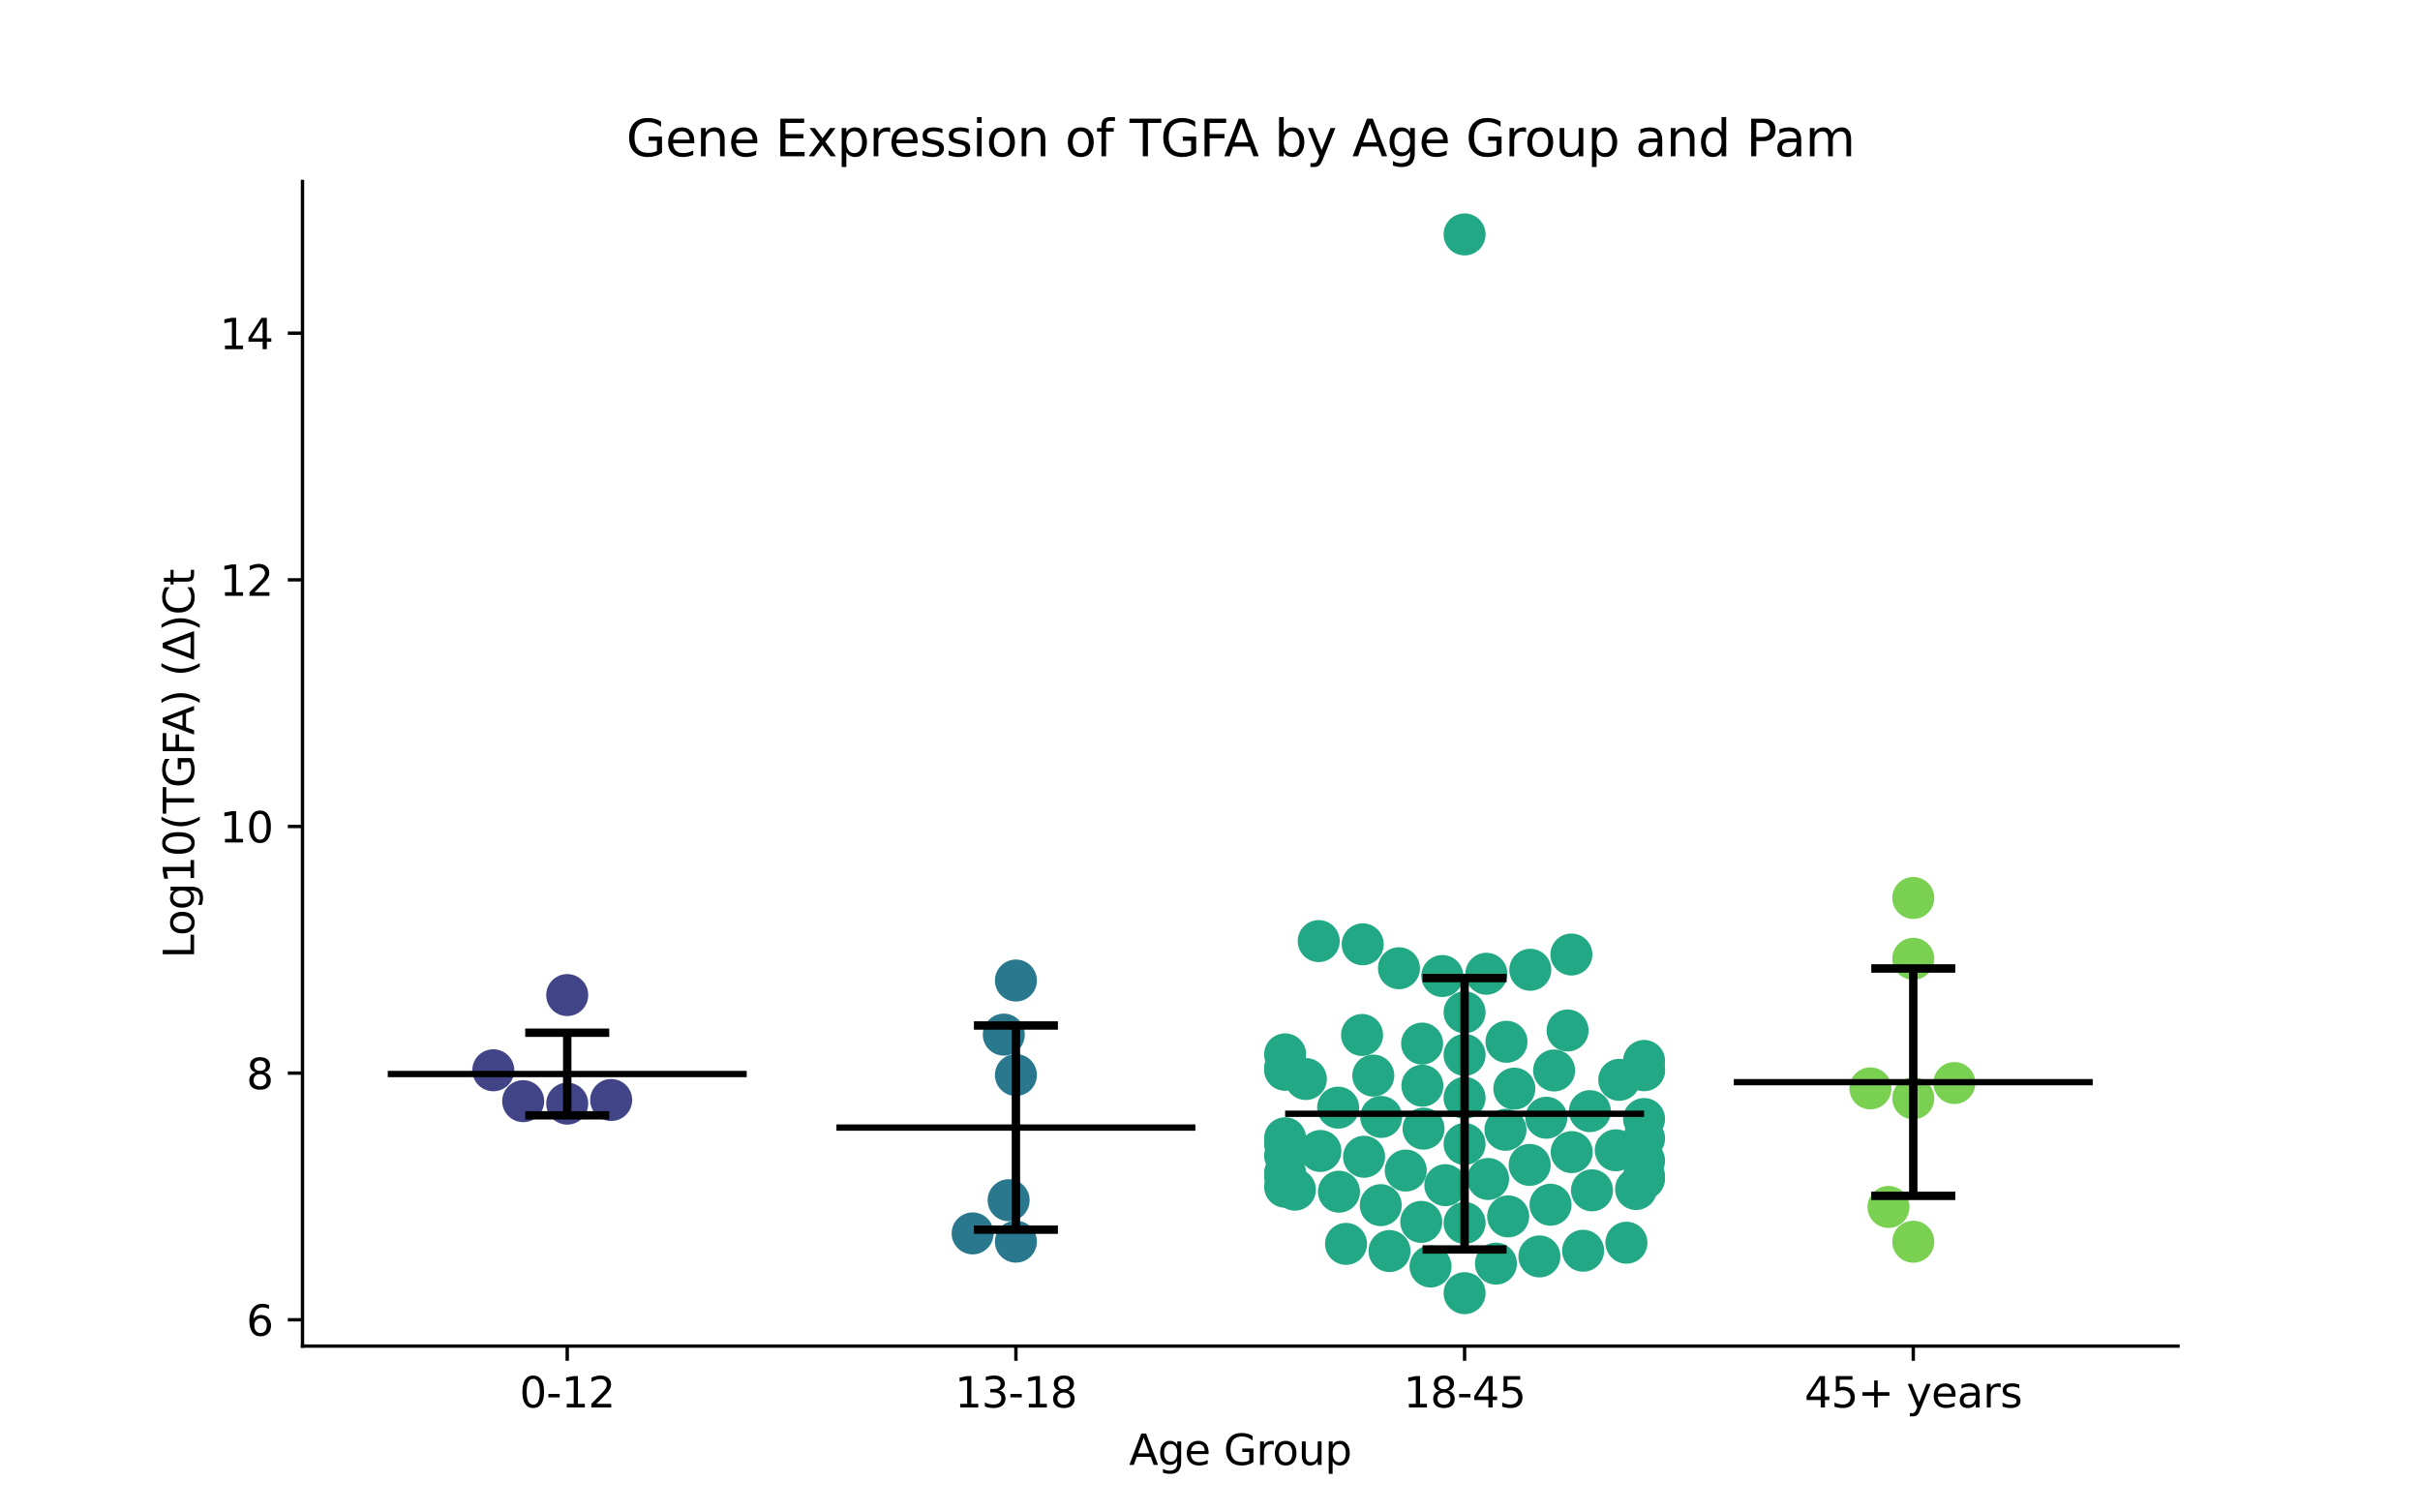 <?xml version="1.0" encoding="utf-8" standalone="no"?>
<!DOCTYPE svg PUBLIC "-//W3C//DTD SVG 1.1//EN"
  "http://www.w3.org/Graphics/SVG/1.1/DTD/svg11.dtd">
<svg xmlns:xlink="http://www.w3.org/1999/xlink" width="576pt" height="360pt" viewBox="0 0 576 360" xmlns="http://www.w3.org/2000/svg" version="1.1">
 <defs>
  <style type="text/css">*{stroke-linejoin: round; stroke-linecap: butt}</style>
 </defs>
 <g id="figure_1">
  <g id="patch_1">
   <path d="M 0 360 
L 576 360 
L 576 0 
L 0 0 
z
" style="fill: #ffffff"/>
  </g>
  <g id="axes_1">
   <g id="patch_2">
    <path d="M 72 320.4 
L 518.4 320.4 
L 518.4 43.2 
L 72 43.2 
z
" style="fill: #ffffff"/>
   </g>
   <g id="PathCollection_1">
    <defs>
     <path id="C0_0_fff171f365" d="M 0 5 
C 1.326 5 2.598 4.473 3.536 3.536 
C 4.473 2.598 5 1.326 5 -0 
C 5 -1.326 4.473 -2.598 3.536 -3.536 
C 2.598 -4.473 1.326 -5 0 -5 
C -1.326 -5 -2.598 -4.473 -3.536 -3.536 
C -4.473 -2.598 -5 -1.326 -5 0 
C -5 1.326 -4.473 2.598 -3.536 3.536 
C -2.598 4.473 -1.326 5 0 5 
z
"/>
    </defs>
    <g clip-path="url(#p0addf6401a)">
     <use xlink:href="#C0_0_fff171f365" x="135.009" y="236.848" style="fill: #414487"/>
    </g>
    <g clip-path="url(#p0addf6401a)">
     <use xlink:href="#C0_0_fff171f365" x="124.527" y="262.098" style="fill: #414487"/>
    </g>
    <g clip-path="url(#p0addf6401a)">
     <use xlink:href="#C0_0_fff171f365" x="135.009" y="262.684" style="fill: #414487"/>
    </g>
    <g clip-path="url(#p0addf6401a)">
     <use xlink:href="#C0_0_fff171f365" x="145.469" y="261.819" style="fill: #414487"/>
    </g>
    <g clip-path="url(#p0addf6401a)">
     <use xlink:href="#C0_0_fff171f365" x="117.409" y="254.747" style="fill: #414487"/>
    </g>
   </g>
   <g id="PathCollection_2">
    <defs>
     <path id="C1_0_e3537ffee6" d="M 0 5 
C 1.326 5 2.598 4.473 3.536 3.536 
C 4.473 2.598 5 1.326 5 -0 
C 5 -1.326 4.473 -2.598 3.536 -3.536 
C 2.598 -4.473 1.326 -5 0 -5 
C -1.326 -5 -2.598 -4.473 -3.536 -3.536 
C -4.473 -2.598 -5 -1.326 -5 0 
C -5 1.326 -4.473 2.598 -3.536 3.536 
C -2.598 4.473 -1.326 5 0 5 
z
"/>
    </defs>
    <g clip-path="url(#p0addf6401a)">
     <use xlink:href="#C1_0_e3537ffee6" x="241.803" y="233.385" style="fill: #2a788e"/>
    </g>
    <g clip-path="url(#p0addf6401a)">
     <use xlink:href="#C1_0_e3537ffee6" x="240.071" y="285.677" style="fill: #2a788e"/>
    </g>
    <g clip-path="url(#p0addf6401a)">
     <use xlink:href="#C1_0_e3537ffee6" x="238.922" y="246.259" style="fill: #2a788e"/>
    </g>
    <g clip-path="url(#p0addf6401a)">
     <use xlink:href="#C1_0_e3537ffee6" x="241.803" y="255.875" style="fill: #2a788e"/>
    </g>
    <g clip-path="url(#p0addf6401a)">
     <use xlink:href="#C1_0_e3537ffee6" x="241.803" y="295.54" style="fill: #2a788e"/>
    </g>
    <g clip-path="url(#p0addf6401a)">
     <use xlink:href="#C1_0_e3537ffee6" x="231.508" y="293.572" style="fill: #2a788e"/>
    </g>
   </g>
   <g id="PathCollection_3">
    <defs>
     <path id="C2_0_2d432df863" d="M 0 5 
C 1.326 5 2.598 4.473 3.536 3.536 
C 4.473 2.598 5 1.326 5 -0 
C 5 -1.326 4.473 -2.598 3.536 -3.536 
C 2.598 -4.473 1.326 -5 0 -5 
C -1.326 -5 -2.598 -4.473 -3.536 -3.536 
C -4.473 -2.598 -5 -1.326 -5 0 
C -5 1.326 -4.473 2.598 -3.536 3.536 
C -2.598 4.473 -1.326 5 0 5 
z
"/>
    </defs>
    <g clip-path="url(#p0addf6401a)">
     <use xlink:href="#C2_0_2d432df863" x="348.597" y="240.943" style="fill: #22a884"/>
    </g>
    <g clip-path="url(#p0addf6401a)">
     <use xlink:href="#C2_0_2d432df863" x="343.298" y="232.31" style="fill: #22a884"/>
    </g>
    <g clip-path="url(#p0addf6401a)">
     <use xlink:href="#C2_0_2d432df863" x="364.236" y="230.827" style="fill: #22a884"/>
    </g>
    <g clip-path="url(#p0addf6401a)">
     <use xlink:href="#C2_0_2d432df863" x="318.499" y="263.642" style="fill: #22a884"/>
    </g>
    <g clip-path="url(#p0addf6401a)">
     <use xlink:href="#C2_0_2d432df863" x="358.571" y="247.963" style="fill: #22a884"/>
    </g>
    <g clip-path="url(#p0addf6401a)">
     <use xlink:href="#C2_0_2d432df863" x="305.879" y="279.178" style="fill: #22a884"/>
    </g>
    <g clip-path="url(#p0addf6401a)">
     <use xlink:href="#C2_0_2d432df863" x="305.879" y="250.961" style="fill: #22a884"/>
    </g>
    <g clip-path="url(#p0addf6401a)">
     <use xlink:href="#C2_0_2d432df863" x="338.486" y="248.395" style="fill: #22a884"/>
    </g>
    <g clip-path="url(#p0addf6401a)">
     <use xlink:href="#C2_0_2d432df863" x="328.645" y="286.853" style="fill: #22a884"/>
    </g>
    <g clip-path="url(#p0addf6401a)">
     <use xlink:href="#C2_0_2d432df863" x="358.325" y="268.915" style="fill: #22a884"/>
    </g>
    <g clip-path="url(#p0addf6401a)">
     <use xlink:href="#C2_0_2d432df863" x="389.414" y="283.012" style="fill: #22a884"/>
    </g>
    <g clip-path="url(#p0addf6401a)">
     <use xlink:href="#C2_0_2d432df863" x="391.315" y="254.6" style="fill: #22a884"/>
    </g>
    <g clip-path="url(#p0addf6401a)">
     <use xlink:href="#C2_0_2d432df863" x="369.903" y="254.793" style="fill: #22a884"/>
    </g>
    <g clip-path="url(#p0addf6401a)">
     <use xlink:href="#C2_0_2d432df863" x="378.919" y="283.321" style="fill: #22a884"/>
    </g>
    <g clip-path="url(#p0addf6401a)">
     <use xlink:href="#C2_0_2d432df863" x="348.597" y="251.091" style="fill: #22a884"/>
    </g>
    <g clip-path="url(#p0addf6401a)">
     <use xlink:href="#C2_0_2d432df863" x="364.089" y="277.273" style="fill: #22a884"/>
    </g>
    <g clip-path="url(#p0addf6401a)">
     <use xlink:href="#C2_0_2d432df863" x="348.597" y="272.293" style="fill: #22a884"/>
    </g>
    <g clip-path="url(#p0addf6401a)">
     <use xlink:href="#C2_0_2d432df863" x="385.414" y="257.02" style="fill: #22a884"/>
    </g>
    <g clip-path="url(#p0addf6401a)">
     <use xlink:href="#C2_0_2d432df863" x="369.055" y="286.75" style="fill: #22a884"/>
    </g>
    <g clip-path="url(#p0addf6401a)">
     <use xlink:href="#C2_0_2d432df863" x="313.879" y="223.997" style="fill: #22a884"/>
    </g>
    <g clip-path="url(#p0addf6401a)">
     <use xlink:href="#C2_0_2d432df863" x="348.597" y="261.313" style="fill: #22a884"/>
    </g>
    <g clip-path="url(#p0addf6401a)">
     <use xlink:href="#C2_0_2d432df863" x="305.879" y="254.19" style="fill: #22a884"/>
    </g>
    <g clip-path="url(#p0addf6401a)">
     <use xlink:href="#C2_0_2d432df863" x="305.879" y="254.633" style="fill: #22a884"/>
    </g>
    <g clip-path="url(#p0addf6401a)">
     <use xlink:href="#C2_0_2d432df863" x="391.315" y="276.263" style="fill: #22a884"/>
    </g>
    <g clip-path="url(#p0addf6401a)">
     <use xlink:href="#C2_0_2d432df863" x="338.547" y="258.417" style="fill: #22a884"/>
    </g>
    <g clip-path="url(#p0addf6401a)">
     <use xlink:href="#C2_0_2d432df863" x="353.782" y="231.768" style="fill: #22a884"/>
    </g>
    <g clip-path="url(#p0addf6401a)">
     <use xlink:href="#C2_0_2d432df863" x="305.879" y="282.467" style="fill: #22a884"/>
    </g>
    <g clip-path="url(#p0addf6401a)">
     <use xlink:href="#C2_0_2d432df863" x="348.597" y="55.8" style="fill: #22a884"/>
    </g>
    <g clip-path="url(#p0addf6401a)">
     <use xlink:href="#C2_0_2d432df863" x="310.814" y="256.829" style="fill: #22a884"/>
    </g>
    <g clip-path="url(#p0addf6401a)">
     <use xlink:href="#C2_0_2d432df863" x="305.879" y="270.929" style="fill: #22a884"/>
    </g>
    <g clip-path="url(#p0addf6401a)">
     <use xlink:href="#C2_0_2d432df863" x="384.579" y="273.789" style="fill: #22a884"/>
    </g>
    <g clip-path="url(#p0addf6401a)">
     <use xlink:href="#C2_0_2d432df863" x="358.968" y="289.526" style="fill: #22a884"/>
    </g>
    <g clip-path="url(#p0addf6401a)">
     <use xlink:href="#C2_0_2d432df863" x="332.979" y="230.459" style="fill: #22a884"/>
    </g>
    <g clip-path="url(#p0addf6401a)">
     <use xlink:href="#C2_0_2d432df863" x="391.315" y="252.525" style="fill: #22a884"/>
    </g>
    <g clip-path="url(#p0addf6401a)">
     <use xlink:href="#C2_0_2d432df863" x="324.195" y="246.341" style="fill: #22a884"/>
    </g>
    <g clip-path="url(#p0addf6401a)">
     <use xlink:href="#C2_0_2d432df863" x="374.017" y="227.191" style="fill: #22a884"/>
    </g>
    <g clip-path="url(#p0addf6401a)">
     <use xlink:href="#C2_0_2d432df863" x="360.437" y="259.119" style="fill: #22a884"/>
    </g>
    <g clip-path="url(#p0addf6401a)">
     <use xlink:href="#C2_0_2d432df863" x="373.113" y="245.272" style="fill: #22a884"/>
    </g>
    <g clip-path="url(#p0addf6401a)">
     <use xlink:href="#C2_0_2d432df863" x="330.724" y="297.775" style="fill: #22a884"/>
    </g>
    <g clip-path="url(#p0addf6401a)">
     <use xlink:href="#C2_0_2d432df863" x="334.59" y="278.611" style="fill: #22a884"/>
    </g>
    <g clip-path="url(#p0addf6401a)">
     <use xlink:href="#C2_0_2d432df863" x="391.315" y="254.741" style="fill: #22a884"/>
    </g>
    <g clip-path="url(#p0addf6401a)">
     <use xlink:href="#C2_0_2d432df863" x="305.879" y="280.016" style="fill: #22a884"/>
    </g>
    <g clip-path="url(#p0addf6401a)">
     <use xlink:href="#C2_0_2d432df863" x="324.348" y="224.764" style="fill: #22a884"/>
    </g>
    <g clip-path="url(#p0addf6401a)">
     <use xlink:href="#C2_0_2d432df863" x="368.047" y="266.044" style="fill: #22a884"/>
    </g>
    <g clip-path="url(#p0addf6401a)">
     <use xlink:href="#C2_0_2d432df863" x="308.211" y="283.162" style="fill: #22a884"/>
    </g>
    <g clip-path="url(#p0addf6401a)">
     <use xlink:href="#C2_0_2d432df863" x="348.597" y="291.088" style="fill: #22a884"/>
    </g>
    <g clip-path="url(#p0addf6401a)">
     <use xlink:href="#C2_0_2d432df863" x="391.315" y="266.346" style="fill: #22a884"/>
    </g>
    <g clip-path="url(#p0addf6401a)">
     <use xlink:href="#C2_0_2d432df863" x="338.279" y="290.83" style="fill: #22a884"/>
    </g>
    <g clip-path="url(#p0addf6401a)">
     <use xlink:href="#C2_0_2d432df863" x="366.406" y="299.054" style="fill: #22a884"/>
    </g>
    <g clip-path="url(#p0addf6401a)">
     <use xlink:href="#C2_0_2d432df863" x="340.492" y="301.443" style="fill: #22a884"/>
    </g>
    <g clip-path="url(#p0addf6401a)">
     <use xlink:href="#C2_0_2d432df863" x="391.315" y="270.967" style="fill: #22a884"/>
    </g>
    <g clip-path="url(#p0addf6401a)">
     <use xlink:href="#C2_0_2d432df863" x="378.417" y="264.476" style="fill: #22a884"/>
    </g>
    <g clip-path="url(#p0addf6401a)">
     <use xlink:href="#C2_0_2d432df863" x="305.879" y="272.266" style="fill: #22a884"/>
    </g>
    <g clip-path="url(#p0addf6401a)">
     <use xlink:href="#C2_0_2d432df863" x="305.879" y="275.065" style="fill: #22a884"/>
    </g>
    <g clip-path="url(#p0addf6401a)">
     <use xlink:href="#C2_0_2d432df863" x="376.81" y="297.701" style="fill: #22a884"/>
    </g>
    <g clip-path="url(#p0addf6401a)">
     <use xlink:href="#C2_0_2d432df863" x="391.315" y="280.553" style="fill: #22a884"/>
    </g>
    <g clip-path="url(#p0addf6401a)">
     <use xlink:href="#C2_0_2d432df863" x="318.699" y="283.647" style="fill: #22a884"/>
    </g>
    <g clip-path="url(#p0addf6401a)">
     <use xlink:href="#C2_0_2d432df863" x="338.824" y="268.638" style="fill: #22a884"/>
    </g>
    <g clip-path="url(#p0addf6401a)">
     <use xlink:href="#C2_0_2d432df863" x="387.116" y="295.789" style="fill: #22a884"/>
    </g>
    <g clip-path="url(#p0addf6401a)">
     <use xlink:href="#C2_0_2d432df863" x="326.867" y="256.012" style="fill: #22a884"/>
    </g>
    <g clip-path="url(#p0addf6401a)">
     <use xlink:href="#C2_0_2d432df863" x="348.597" y="307.8" style="fill: #22a884"/>
    </g>
    <g clip-path="url(#p0addf6401a)">
     <use xlink:href="#C2_0_2d432df863" x="374.089" y="274.222" style="fill: #22a884"/>
    </g>
    <g clip-path="url(#p0addf6401a)">
     <use xlink:href="#C2_0_2d432df863" x="314.271" y="273.955" style="fill: #22a884"/>
    </g>
    <g clip-path="url(#p0addf6401a)">
     <use xlink:href="#C2_0_2d432df863" x="356.061" y="300.767" style="fill: #22a884"/>
    </g>
    <g clip-path="url(#p0addf6401a)">
     <use xlink:href="#C2_0_2d432df863" x="324.671" y="275.331" style="fill: #22a884"/>
    </g>
    <g clip-path="url(#p0addf6401a)">
     <use xlink:href="#C2_0_2d432df863" x="354.195" y="280.619" style="fill: #22a884"/>
    </g>
    <g clip-path="url(#p0addf6401a)">
     <use xlink:href="#C2_0_2d432df863" x="328.739" y="265.852" style="fill: #22a884"/>
    </g>
    <g clip-path="url(#p0addf6401a)">
     <use xlink:href="#C2_0_2d432df863" x="344.013" y="282.092" style="fill: #22a884"/>
    </g>
    <g clip-path="url(#p0addf6401a)">
     <use xlink:href="#C2_0_2d432df863" x="320.378" y="296.068" style="fill: #22a884"/>
    </g>
    <g clip-path="url(#p0addf6401a)">
     <use xlink:href="#C2_0_2d432df863" x="391.315" y="279.928" style="fill: #22a884"/>
    </g>
   </g>
   <g id="PathCollection_4">
    <defs>
     <path id="C3_0_c2bf6cee26" d="M 0 5 
C 1.326 5 2.598 4.473 3.536 3.536 
C 4.473 2.598 5 1.326 5 -0 
C 5 -1.326 4.473 -2.598 3.536 -3.536 
C 2.598 -4.473 1.326 -5 0 -5 
C -1.326 -5 -2.598 -4.473 -3.536 -3.536 
C -4.473 -2.598 -5 -1.326 -5 0 
C -5 1.326 -4.473 2.598 -3.536 3.536 
C -2.598 4.473 -1.326 5 0 5 
z
"/>
    </defs>
    <g clip-path="url(#p0addf6401a)">
     <use xlink:href="#C3_0_c2bf6cee26" x="455.391" y="261.421" style="fill: #7ad151"/>
    </g>
    <g clip-path="url(#p0addf6401a)">
     <use xlink:href="#C3_0_c2bf6cee26" x="445.19" y="259.055" style="fill: #7ad151"/>
    </g>
    <g clip-path="url(#p0addf6401a)">
     <use xlink:href="#C3_0_c2bf6cee26" x="455.391" y="228.212" style="fill: #7ad151"/>
    </g>
    <g clip-path="url(#p0addf6401a)">
     <use xlink:href="#C3_0_c2bf6cee26" x="455.391" y="213.732" style="fill: #7ad151"/>
    </g>
    <g clip-path="url(#p0addf6401a)">
     <use xlink:href="#C3_0_c2bf6cee26" x="449.493" y="287.28" style="fill: #7ad151"/>
    </g>
    <g clip-path="url(#p0addf6401a)">
     <use xlink:href="#C3_0_c2bf6cee26" x="465.172" y="257.783" style="fill: #7ad151"/>
    </g>
    <g clip-path="url(#p0addf6401a)">
     <use xlink:href="#C3_0_c2bf6cee26" x="455.391" y="295.554" style="fill: #7ad151"/>
    </g>
   </g>
   <g id="matplotlib.axis_1">
    <g id="xtick_1">
     <g id="line2d_1">
      <defs>
       <path id="m5ab3a7771f" d="M 0 0 
L 0 3.5 
" style="stroke: #000000; stroke-width: 0.8"/>
      </defs>
      <g>
       <use xlink:href="#m5ab3a7771f" x="135.009" y="320.4" style="stroke: #000000; stroke-width: 0.8"/>
      </g>
     </g>
     <g id="text_1">
      <!-- 0-12 -->
      <g transform="translate(123.661 334.998) scale(0.1 -0.1)">
       <defs>
        <path id="DejaVuSans-30" d="M 2034 4250 
Q 1547 4250 1301 3770 
Q 1056 3291 1056 2328 
Q 1056 1369 1301 889 
Q 1547 409 2034 409 
Q 2525 409 2770 889 
Q 3016 1369 3016 2328 
Q 3016 3291 2770 3770 
Q 2525 4250 2034 4250 
z
M 2034 4750 
Q 2819 4750 3233 4129 
Q 3647 3509 3647 2328 
Q 3647 1150 3233 529 
Q 2819 -91 2034 -91 
Q 1250 -91 836 529 
Q 422 1150 422 2328 
Q 422 3509 836 4129 
Q 1250 4750 2034 4750 
z
" transform="scale(0.016)"/>
        <path id="DejaVuSans-2d" d="M 313 2009 
L 1997 2009 
L 1997 1497 
L 313 1497 
L 313 2009 
z
" transform="scale(0.016)"/>
        <path id="DejaVuSans-31" d="M 794 531 
L 1825 531 
L 1825 4091 
L 703 3866 
L 703 4441 
L 1819 4666 
L 2450 4666 
L 2450 531 
L 3481 531 
L 3481 0 
L 794 0 
L 794 531 
z
" transform="scale(0.016)"/>
        <path id="DejaVuSans-32" d="M 1228 531 
L 3431 531 
L 3431 0 
L 469 0 
L 469 531 
Q 828 903 1448 1529 
Q 2069 2156 2228 2338 
Q 2531 2678 2651 2914 
Q 2772 3150 2772 3378 
Q 2772 3750 2511 3984 
Q 2250 4219 1831 4219 
Q 1534 4219 1204 4116 
Q 875 4013 500 3803 
L 500 4441 
Q 881 4594 1212 4672 
Q 1544 4750 1819 4750 
Q 2544 4750 2975 4387 
Q 3406 4025 3406 3419 
Q 3406 3131 3298 2873 
Q 3191 2616 2906 2266 
Q 2828 2175 2409 1742 
Q 1991 1309 1228 531 
z
" transform="scale(0.016)"/>
       </defs>
       <use xlink:href="#DejaVuSans-30"/>
       <use xlink:href="#DejaVuSans-2d" x="63.623"/>
       <use xlink:href="#DejaVuSans-31" x="99.707"/>
       <use xlink:href="#DejaVuSans-32" x="163.33"/>
      </g>
     </g>
    </g>
    <g id="xtick_2">
     <g id="line2d_2">
      <g>
       <use xlink:href="#m5ab3a7771f" x="241.803" y="320.4" style="stroke: #000000; stroke-width: 0.8"/>
      </g>
     </g>
     <g id="text_2">
      <!-- 13-18 -->
      <g transform="translate(227.274 334.998) scale(0.1 -0.1)">
       <defs>
        <path id="DejaVuSans-33" d="M 2597 2516 
Q 3050 2419 3304 2112 
Q 3559 1806 3559 1356 
Q 3559 666 3084 287 
Q 2609 -91 1734 -91 
Q 1441 -91 1130 -33 
Q 819 25 488 141 
L 488 750 
Q 750 597 1062 519 
Q 1375 441 1716 441 
Q 2309 441 2620 675 
Q 2931 909 2931 1356 
Q 2931 1769 2642 2001 
Q 2353 2234 1838 2234 
L 1294 2234 
L 1294 2753 
L 1863 2753 
Q 2328 2753 2575 2939 
Q 2822 3125 2822 3475 
Q 2822 3834 2567 4026 
Q 2313 4219 1838 4219 
Q 1578 4219 1281 4162 
Q 984 4106 628 3988 
L 628 4550 
Q 988 4650 1302 4700 
Q 1616 4750 1894 4750 
Q 2613 4750 3031 4423 
Q 3450 4097 3450 3541 
Q 3450 3153 3228 2886 
Q 3006 2619 2597 2516 
z
" transform="scale(0.016)"/>
        <path id="DejaVuSans-38" d="M 2034 2216 
Q 1584 2216 1326 1975 
Q 1069 1734 1069 1313 
Q 1069 891 1326 650 
Q 1584 409 2034 409 
Q 2484 409 2743 651 
Q 3003 894 3003 1313 
Q 3003 1734 2745 1975 
Q 2488 2216 2034 2216 
z
M 1403 2484 
Q 997 2584 770 2862 
Q 544 3141 544 3541 
Q 544 4100 942 4425 
Q 1341 4750 2034 4750 
Q 2731 4750 3128 4425 
Q 3525 4100 3525 3541 
Q 3525 3141 3298 2862 
Q 3072 2584 2669 2484 
Q 3125 2378 3379 2068 
Q 3634 1759 3634 1313 
Q 3634 634 3220 271 
Q 2806 -91 2034 -91 
Q 1263 -91 848 271 
Q 434 634 434 1313 
Q 434 1759 690 2068 
Q 947 2378 1403 2484 
z
M 1172 3481 
Q 1172 3119 1398 2916 
Q 1625 2713 2034 2713 
Q 2441 2713 2670 2916 
Q 2900 3119 2900 3481 
Q 2900 3844 2670 4047 
Q 2441 4250 2034 4250 
Q 1625 4250 1398 4047 
Q 1172 3844 1172 3481 
z
" transform="scale(0.016)"/>
       </defs>
       <use xlink:href="#DejaVuSans-31"/>
       <use xlink:href="#DejaVuSans-33" x="63.623"/>
       <use xlink:href="#DejaVuSans-2d" x="127.246"/>
       <use xlink:href="#DejaVuSans-31" x="163.33"/>
       <use xlink:href="#DejaVuSans-38" x="226.953"/>
      </g>
     </g>
    </g>
    <g id="xtick_3">
     <g id="line2d_3">
      <g>
       <use xlink:href="#m5ab3a7771f" x="348.597" y="320.4" style="stroke: #000000; stroke-width: 0.8"/>
      </g>
     </g>
     <g id="text_3">
      <!-- 18-45 -->
      <g transform="translate(334.068 334.998) scale(0.1 -0.1)">
       <defs>
        <path id="DejaVuSans-34" d="M 2419 4116 
L 825 1625 
L 2419 1625 
L 2419 4116 
z
M 2253 4666 
L 3047 4666 
L 3047 1625 
L 3713 1625 
L 3713 1100 
L 3047 1100 
L 3047 0 
L 2419 0 
L 2419 1100 
L 313 1100 
L 313 1709 
L 2253 4666 
z
" transform="scale(0.016)"/>
        <path id="DejaVuSans-35" d="M 691 4666 
L 3169 4666 
L 3169 4134 
L 1269 4134 
L 1269 2991 
Q 1406 3038 1543 3061 
Q 1681 3084 1819 3084 
Q 2600 3084 3056 2656 
Q 3513 2228 3513 1497 
Q 3513 744 3044 326 
Q 2575 -91 1722 -91 
Q 1428 -91 1123 -41 
Q 819 9 494 109 
L 494 744 
Q 775 591 1075 516 
Q 1375 441 1709 441 
Q 2250 441 2565 725 
Q 2881 1009 2881 1497 
Q 2881 1984 2565 2268 
Q 2250 2553 1709 2553 
Q 1456 2553 1204 2497 
Q 953 2441 691 2322 
L 691 4666 
z
" transform="scale(0.016)"/>
       </defs>
       <use xlink:href="#DejaVuSans-31"/>
       <use xlink:href="#DejaVuSans-38" x="63.623"/>
       <use xlink:href="#DejaVuSans-2d" x="127.246"/>
       <use xlink:href="#DejaVuSans-34" x="163.33"/>
       <use xlink:href="#DejaVuSans-35" x="226.953"/>
      </g>
     </g>
    </g>
    <g id="xtick_4">
     <g id="line2d_4">
      <g>
       <use xlink:href="#m5ab3a7771f" x="455.391" y="320.4" style="stroke: #000000; stroke-width: 0.8"/>
      </g>
     </g>
     <g id="text_4">
      <!-- 45+ years -->
      <g transform="translate(429.49 334.998) scale(0.1 -0.1)">
       <defs>
        <path id="DejaVuSans-2b" d="M 2944 4013 
L 2944 2272 
L 4684 2272 
L 4684 1741 
L 2944 1741 
L 2944 0 
L 2419 0 
L 2419 1741 
L 678 1741 
L 678 2272 
L 2419 2272 
L 2419 4013 
L 2944 4013 
z
" transform="scale(0.016)"/>
        <path id="DejaVuSans-20" transform="scale(0.016)"/>
        <path id="DejaVuSans-79" d="M 2059 -325 
Q 1816 -950 1584 -1140 
Q 1353 -1331 966 -1331 
L 506 -1331 
L 506 -850 
L 844 -850 
Q 1081 -850 1212 -737 
Q 1344 -625 1503 -206 
L 1606 56 
L 191 3500 
L 800 3500 
L 1894 763 
L 2988 3500 
L 3597 3500 
L 2059 -325 
z
" transform="scale(0.016)"/>
        <path id="DejaVuSans-65" d="M 3597 1894 
L 3597 1613 
L 953 1613 
Q 991 1019 1311 708 
Q 1631 397 2203 397 
Q 2534 397 2845 478 
Q 3156 559 3463 722 
L 3463 178 
Q 3153 47 2828 -22 
Q 2503 -91 2169 -91 
Q 1331 -91 842 396 
Q 353 884 353 1716 
Q 353 2575 817 3079 
Q 1281 3584 2069 3584 
Q 2775 3584 3186 3129 
Q 3597 2675 3597 1894 
z
M 3022 2063 
Q 3016 2534 2758 2815 
Q 2500 3097 2075 3097 
Q 1594 3097 1305 2825 
Q 1016 2553 972 2059 
L 3022 2063 
z
" transform="scale(0.016)"/>
        <path id="DejaVuSans-61" d="M 2194 1759 
Q 1497 1759 1228 1600 
Q 959 1441 959 1056 
Q 959 750 1161 570 
Q 1363 391 1709 391 
Q 2188 391 2477 730 
Q 2766 1069 2766 1631 
L 2766 1759 
L 2194 1759 
z
M 3341 1997 
L 3341 0 
L 2766 0 
L 2766 531 
Q 2569 213 2275 61 
Q 1981 -91 1556 -91 
Q 1019 -91 701 211 
Q 384 513 384 1019 
Q 384 1609 779 1909 
Q 1175 2209 1959 2209 
L 2766 2209 
L 2766 2266 
Q 2766 2663 2505 2880 
Q 2244 3097 1772 3097 
Q 1472 3097 1187 3025 
Q 903 2953 641 2809 
L 641 3341 
Q 956 3463 1253 3523 
Q 1550 3584 1831 3584 
Q 2591 3584 2966 3190 
Q 3341 2797 3341 1997 
z
" transform="scale(0.016)"/>
        <path id="DejaVuSans-72" d="M 2631 2963 
Q 2534 3019 2420 3045 
Q 2306 3072 2169 3072 
Q 1681 3072 1420 2755 
Q 1159 2438 1159 1844 
L 1159 0 
L 581 0 
L 581 3500 
L 1159 3500 
L 1159 2956 
Q 1341 3275 1631 3429 
Q 1922 3584 2338 3584 
Q 2397 3584 2469 3576 
Q 2541 3569 2628 3553 
L 2631 2963 
z
" transform="scale(0.016)"/>
        <path id="DejaVuSans-73" d="M 2834 3397 
L 2834 2853 
Q 2591 2978 2328 3040 
Q 2066 3103 1784 3103 
Q 1356 3103 1142 2972 
Q 928 2841 928 2578 
Q 928 2378 1081 2264 
Q 1234 2150 1697 2047 
L 1894 2003 
Q 2506 1872 2764 1633 
Q 3022 1394 3022 966 
Q 3022 478 2636 193 
Q 2250 -91 1575 -91 
Q 1294 -91 989 -36 
Q 684 19 347 128 
L 347 722 
Q 666 556 975 473 
Q 1284 391 1588 391 
Q 1994 391 2212 530 
Q 2431 669 2431 922 
Q 2431 1156 2273 1281 
Q 2116 1406 1581 1522 
L 1381 1569 
Q 847 1681 609 1914 
Q 372 2147 372 2553 
Q 372 3047 722 3315 
Q 1072 3584 1716 3584 
Q 2034 3584 2315 3537 
Q 2597 3491 2834 3397 
z
" transform="scale(0.016)"/>
       </defs>
       <use xlink:href="#DejaVuSans-34"/>
       <use xlink:href="#DejaVuSans-35" x="63.623"/>
       <use xlink:href="#DejaVuSans-2b" x="127.246"/>
       <use xlink:href="#DejaVuSans-20" x="211.035"/>
       <use xlink:href="#DejaVuSans-79" x="242.822"/>
       <use xlink:href="#DejaVuSans-65" x="302.002"/>
       <use xlink:href="#DejaVuSans-61" x="363.525"/>
       <use xlink:href="#DejaVuSans-72" x="424.805"/>
       <use xlink:href="#DejaVuSans-73" x="465.918"/>
      </g>
     </g>
    </g>
    <g id="text_5">
     <!-- Age Group -->
     <g transform="translate(268.72 348.677) scale(0.1 -0.1)">
      <defs>
       <path id="DejaVuSans-41" d="M 2188 4044 
L 1331 1722 
L 3047 1722 
L 2188 4044 
z
M 1831 4666 
L 2547 4666 
L 4325 0 
L 3669 0 
L 3244 1197 
L 1141 1197 
L 716 0 
L 50 0 
L 1831 4666 
z
" transform="scale(0.016)"/>
       <path id="DejaVuSans-67" d="M 2906 1791 
Q 2906 2416 2648 2759 
Q 2391 3103 1925 3103 
Q 1463 3103 1205 2759 
Q 947 2416 947 1791 
Q 947 1169 1205 825 
Q 1463 481 1925 481 
Q 2391 481 2648 825 
Q 2906 1169 2906 1791 
z
M 3481 434 
Q 3481 -459 3084 -895 
Q 2688 -1331 1869 -1331 
Q 1566 -1331 1297 -1286 
Q 1028 -1241 775 -1147 
L 775 -588 
Q 1028 -725 1275 -790 
Q 1522 -856 1778 -856 
Q 2344 -856 2625 -561 
Q 2906 -266 2906 331 
L 2906 616 
Q 2728 306 2450 153 
Q 2172 0 1784 0 
Q 1141 0 747 490 
Q 353 981 353 1791 
Q 353 2603 747 3093 
Q 1141 3584 1784 3584 
Q 2172 3584 2450 3431 
Q 2728 3278 2906 2969 
L 2906 3500 
L 3481 3500 
L 3481 434 
z
" transform="scale(0.016)"/>
       <path id="DejaVuSans-47" d="M 3809 666 
L 3809 1919 
L 2778 1919 
L 2778 2438 
L 4434 2438 
L 4434 434 
Q 4069 175 3628 42 
Q 3188 -91 2688 -91 
Q 1594 -91 976 548 
Q 359 1188 359 2328 
Q 359 3472 976 4111 
Q 1594 4750 2688 4750 
Q 3144 4750 3555 4637 
Q 3966 4525 4313 4306 
L 4313 3634 
Q 3963 3931 3569 4081 
Q 3175 4231 2741 4231 
Q 1884 4231 1454 3753 
Q 1025 3275 1025 2328 
Q 1025 1384 1454 906 
Q 1884 428 2741 428 
Q 3075 428 3337 486 
Q 3600 544 3809 666 
z
" transform="scale(0.016)"/>
       <path id="DejaVuSans-6f" d="M 1959 3097 
Q 1497 3097 1228 2736 
Q 959 2375 959 1747 
Q 959 1119 1226 758 
Q 1494 397 1959 397 
Q 2419 397 2687 759 
Q 2956 1122 2956 1747 
Q 2956 2369 2687 2733 
Q 2419 3097 1959 3097 
z
M 1959 3584 
Q 2709 3584 3137 3096 
Q 3566 2609 3566 1747 
Q 3566 888 3137 398 
Q 2709 -91 1959 -91 
Q 1206 -91 779 398 
Q 353 888 353 1747 
Q 353 2609 779 3096 
Q 1206 3584 1959 3584 
z
" transform="scale(0.016)"/>
       <path id="DejaVuSans-75" d="M 544 1381 
L 544 3500 
L 1119 3500 
L 1119 1403 
Q 1119 906 1312 657 
Q 1506 409 1894 409 
Q 2359 409 2629 706 
Q 2900 1003 2900 1516 
L 2900 3500 
L 3475 3500 
L 3475 0 
L 2900 0 
L 2900 538 
Q 2691 219 2414 64 
Q 2138 -91 1772 -91 
Q 1169 -91 856 284 
Q 544 659 544 1381 
z
M 1991 3584 
L 1991 3584 
z
" transform="scale(0.016)"/>
       <path id="DejaVuSans-70" d="M 1159 525 
L 1159 -1331 
L 581 -1331 
L 581 3500 
L 1159 3500 
L 1159 2969 
Q 1341 3281 1617 3432 
Q 1894 3584 2278 3584 
Q 2916 3584 3314 3078 
Q 3713 2572 3713 1747 
Q 3713 922 3314 415 
Q 2916 -91 2278 -91 
Q 1894 -91 1617 61 
Q 1341 213 1159 525 
z
M 3116 1747 
Q 3116 2381 2855 2742 
Q 2594 3103 2138 3103 
Q 1681 3103 1420 2742 
Q 1159 2381 1159 1747 
Q 1159 1113 1420 752 
Q 1681 391 2138 391 
Q 2594 391 2855 752 
Q 3116 1113 3116 1747 
z
" transform="scale(0.016)"/>
      </defs>
      <use xlink:href="#DejaVuSans-41"/>
      <use xlink:href="#DejaVuSans-67" x="68.408"/>
      <use xlink:href="#DejaVuSans-65" x="131.885"/>
      <use xlink:href="#DejaVuSans-20" x="193.408"/>
      <use xlink:href="#DejaVuSans-47" x="225.195"/>
      <use xlink:href="#DejaVuSans-72" x="302.686"/>
      <use xlink:href="#DejaVuSans-6f" x="341.549"/>
      <use xlink:href="#DejaVuSans-75" x="402.73"/>
      <use xlink:href="#DejaVuSans-70" x="466.109"/>
     </g>
    </g>
   </g>
   <g id="matplotlib.axis_2">
    <g id="ytick_1">
     <g id="line2d_5">
      <defs>
       <path id="mfc204b1f84" d="M 0 0 
L -3.5 0 
" style="stroke: #000000; stroke-width: 0.8"/>
      </defs>
      <g>
       <use xlink:href="#mfc204b1f84" x="72" y="314.13" style="stroke: #000000; stroke-width: 0.8"/>
      </g>
     </g>
     <g id="text_6">
      <!-- 6 -->
      <g transform="translate(58.638 317.929) scale(0.1 -0.1)">
       <defs>
        <path id="DejaVuSans-36" d="M 2113 2584 
Q 1688 2584 1439 2293 
Q 1191 2003 1191 1497 
Q 1191 994 1439 701 
Q 1688 409 2113 409 
Q 2538 409 2786 701 
Q 3034 994 3034 1497 
Q 3034 2003 2786 2293 
Q 2538 2584 2113 2584 
z
M 3366 4563 
L 3366 3988 
Q 3128 4100 2886 4159 
Q 2644 4219 2406 4219 
Q 1781 4219 1451 3797 
Q 1122 3375 1075 2522 
Q 1259 2794 1537 2939 
Q 1816 3084 2150 3084 
Q 2853 3084 3261 2657 
Q 3669 2231 3669 1497 
Q 3669 778 3244 343 
Q 2819 -91 2113 -91 
Q 1303 -91 875 529 
Q 447 1150 447 2328 
Q 447 3434 972 4092 
Q 1497 4750 2381 4750 
Q 2619 4750 2861 4703 
Q 3103 4656 3366 4563 
z
" transform="scale(0.016)"/>
       </defs>
       <use xlink:href="#DejaVuSans-36"/>
      </g>
     </g>
    </g>
    <g id="ytick_2">
     <g id="line2d_6">
      <g>
       <use xlink:href="#mfc204b1f84" x="72" y="255.425" style="stroke: #000000; stroke-width: 0.8"/>
      </g>
     </g>
     <g id="text_7">
      <!-- 8 -->
      <g transform="translate(58.638 259.224) scale(0.1 -0.1)">
       <use xlink:href="#DejaVuSans-38"/>
      </g>
     </g>
    </g>
    <g id="ytick_3">
     <g id="line2d_7">
      <g>
       <use xlink:href="#mfc204b1f84" x="72" y="196.72" style="stroke: #000000; stroke-width: 0.8"/>
      </g>
     </g>
     <g id="text_8">
      <!-- 10 -->
      <g transform="translate(52.275 200.519) scale(0.1 -0.1)">
       <use xlink:href="#DejaVuSans-31"/>
       <use xlink:href="#DejaVuSans-30" x="63.623"/>
      </g>
     </g>
    </g>
    <g id="ytick_4">
     <g id="line2d_8">
      <g>
       <use xlink:href="#mfc204b1f84" x="72" y="138.015" style="stroke: #000000; stroke-width: 0.8"/>
      </g>
     </g>
     <g id="text_9">
      <!-- 12 -->
      <g transform="translate(52.275 141.815) scale(0.1 -0.1)">
       <use xlink:href="#DejaVuSans-31"/>
       <use xlink:href="#DejaVuSans-32" x="63.623"/>
      </g>
     </g>
    </g>
    <g id="ytick_5">
     <g id="line2d_9">
      <g>
       <use xlink:href="#mfc204b1f84" x="72" y="79.311" style="stroke: #000000; stroke-width: 0.8"/>
      </g>
     </g>
     <g id="text_10">
      <!-- 14 -->
      <g transform="translate(52.275 83.11) scale(0.1 -0.1)">
       <use xlink:href="#DejaVuSans-31"/>
       <use xlink:href="#DejaVuSans-34" x="63.623"/>
      </g>
     </g>
    </g>
    <g id="text_11">
     <!-- Log10(TGFA) (Δ)Ct -->
     <g transform="translate(46.195 228.127) rotate(-90) scale(0.1 -0.1)">
      <defs>
       <path id="DejaVuSans-4c" d="M 628 4666 
L 1259 4666 
L 1259 531 
L 3531 531 
L 3531 0 
L 628 0 
L 628 4666 
z
" transform="scale(0.016)"/>
       <path id="DejaVuSans-28" d="M 1984 4856 
Q 1566 4138 1362 3434 
Q 1159 2731 1159 2009 
Q 1159 1288 1364 580 
Q 1569 -128 1984 -844 
L 1484 -844 
Q 1016 -109 783 600 
Q 550 1309 550 2009 
Q 550 2706 781 3412 
Q 1013 4119 1484 4856 
L 1984 4856 
z
" transform="scale(0.016)"/>
       <path id="DejaVuSans-54" d="M -19 4666 
L 3928 4666 
L 3928 4134 
L 2272 4134 
L 2272 0 
L 1638 0 
L 1638 4134 
L -19 4134 
L -19 4666 
z
" transform="scale(0.016)"/>
       <path id="DejaVuSans-46" d="M 628 4666 
L 3309 4666 
L 3309 4134 
L 1259 4134 
L 1259 2759 
L 3109 2759 
L 3109 2228 
L 1259 2228 
L 1259 0 
L 628 0 
L 628 4666 
z
" transform="scale(0.016)"/>
       <path id="DejaVuSans-29" d="M 513 4856 
L 1013 4856 
Q 1481 4119 1714 3412 
Q 1947 2706 1947 2009 
Q 1947 1309 1714 600 
Q 1481 -109 1013 -844 
L 513 -844 
Q 928 -128 1133 580 
Q 1338 1288 1338 2009 
Q 1338 2731 1133 3434 
Q 928 4138 513 4856 
z
" transform="scale(0.016)"/>
       <path id="DejaVuSans-394" d="M 2188 4044 
L 906 525 
L 3472 525 
L 2188 4044 
z
M 50 0 
L 1831 4666 
L 2547 4666 
L 4325 0 
L 50 0 
z
" transform="scale(0.016)"/>
       <path id="DejaVuSans-43" d="M 4122 4306 
L 4122 3641 
Q 3803 3938 3442 4084 
Q 3081 4231 2675 4231 
Q 1875 4231 1450 3742 
Q 1025 3253 1025 2328 
Q 1025 1406 1450 917 
Q 1875 428 2675 428 
Q 3081 428 3442 575 
Q 3803 722 4122 1019 
L 4122 359 
Q 3791 134 3420 21 
Q 3050 -91 2638 -91 
Q 1578 -91 968 557 
Q 359 1206 359 2328 
Q 359 3453 968 4101 
Q 1578 4750 2638 4750 
Q 3056 4750 3426 4639 
Q 3797 4528 4122 4306 
z
" transform="scale(0.016)"/>
       <path id="DejaVuSans-74" d="M 1172 4494 
L 1172 3500 
L 2356 3500 
L 2356 3053 
L 1172 3053 
L 1172 1153 
Q 1172 725 1289 603 
Q 1406 481 1766 481 
L 2356 481 
L 2356 0 
L 1766 0 
Q 1100 0 847 248 
Q 594 497 594 1153 
L 594 3053 
L 172 3053 
L 172 3500 
L 594 3500 
L 594 4494 
L 1172 4494 
z
" transform="scale(0.016)"/>
      </defs>
      <use xlink:href="#DejaVuSans-4c"/>
      <use xlink:href="#DejaVuSans-6f" x="53.963"/>
      <use xlink:href="#DejaVuSans-67" x="115.145"/>
      <use xlink:href="#DejaVuSans-31" x="178.621"/>
      <use xlink:href="#DejaVuSans-30" x="242.244"/>
      <use xlink:href="#DejaVuSans-28" x="305.867"/>
      <use xlink:href="#DejaVuSans-54" x="344.881"/>
      <use xlink:href="#DejaVuSans-47" x="405.965"/>
      <use xlink:href="#DejaVuSans-46" x="483.455"/>
      <use xlink:href="#DejaVuSans-41" x="531.85"/>
      <use xlink:href="#DejaVuSans-29" x="600.258"/>
      <use xlink:href="#DejaVuSans-20" x="639.271"/>
      <use xlink:href="#DejaVuSans-28" x="671.059"/>
      <use xlink:href="#DejaVuSans-394" x="710.072"/>
      <use xlink:href="#DejaVuSans-29" x="778.48"/>
      <use xlink:href="#DejaVuSans-43" x="817.494"/>
      <use xlink:href="#DejaVuSans-74" x="887.318"/>
     </g>
    </g>
   </g>
   <g id="LineCollection_1">
    <path d="M 135.009 265.472 
L 135.009 245.806 
" clip-path="url(#p0addf6401a)" style="fill: none; stroke: #000000; stroke-width: 2"/>
   </g>
   <g id="line2d_10">
    <defs>
     <path id="mdfdcb5cd45" d="M 10 0 
L -10 -0 
" style="stroke: #000000; stroke-width: 2"/>
    </defs>
    <g clip-path="url(#p0addf6401a)">
     <use xlink:href="#mdfdcb5cd45" x="135.009" y="265.472" style="stroke: #000000; stroke-width: 2"/>
    </g>
   </g>
   <g id="line2d_11">
    <g clip-path="url(#p0addf6401a)">
     <use xlink:href="#mdfdcb5cd45" x="135.009" y="245.806" style="stroke: #000000; stroke-width: 2"/>
    </g>
   </g>
   <g id="LineCollection_2">
    <path d="M 92.291 255.639 
L 177.726 255.639 
" clip-path="url(#p0addf6401a)" style="fill: none; stroke: #000000; stroke-width: 1.5"/>
   </g>
   <g id="LineCollection_3">
    <path d="M 241.803 292.681 
L 241.803 244.088 
" clip-path="url(#p0addf6401a)" style="fill: none; stroke: #000000; stroke-width: 2"/>
   </g>
   <g id="line2d_12">
    <g clip-path="url(#p0addf6401a)">
     <use xlink:href="#mdfdcb5cd45" x="241.803" y="292.681" style="stroke: #000000; stroke-width: 2"/>
    </g>
   </g>
   <g id="line2d_13">
    <g clip-path="url(#p0addf6401a)">
     <use xlink:href="#mdfdcb5cd45" x="241.803" y="244.088" style="stroke: #000000; stroke-width: 2"/>
    </g>
   </g>
   <g id="LineCollection_4">
    <path d="M 199.085 268.385 
L 284.521 268.385 
" clip-path="url(#p0addf6401a)" style="fill: none; stroke: #000000; stroke-width: 1.5"/>
   </g>
   <g id="LineCollection_5">
    <path d="M 348.597 297.399 
L 348.597 232.79 
" clip-path="url(#p0addf6401a)" style="fill: none; stroke: #000000; stroke-width: 2"/>
   </g>
   <g id="line2d_14">
    <g clip-path="url(#p0addf6401a)">
     <use xlink:href="#mdfdcb5cd45" x="348.597" y="297.399" style="stroke: #000000; stroke-width: 2"/>
    </g>
   </g>
   <g id="line2d_15">
    <g clip-path="url(#p0addf6401a)">
     <use xlink:href="#mdfdcb5cd45" x="348.597" y="232.79" style="stroke: #000000; stroke-width: 2"/>
    </g>
   </g>
   <g id="LineCollection_6">
    <path d="M 305.879 265.094 
L 391.315 265.094 
" clip-path="url(#p0addf6401a)" style="fill: none; stroke: #000000; stroke-width: 1.5"/>
   </g>
   <g id="LineCollection_7">
    <path d="M 455.391 284.638 
L 455.391 230.515 
" clip-path="url(#p0addf6401a)" style="fill: none; stroke: #000000; stroke-width: 2"/>
   </g>
   <g id="line2d_16">
    <g clip-path="url(#p0addf6401a)">
     <use xlink:href="#mdfdcb5cd45" x="455.391" y="284.638" style="stroke: #000000; stroke-width: 2"/>
    </g>
   </g>
   <g id="line2d_17">
    <g clip-path="url(#p0addf6401a)">
     <use xlink:href="#mdfdcb5cd45" x="455.391" y="230.515" style="stroke: #000000; stroke-width: 2"/>
    </g>
   </g>
   <g id="LineCollection_8">
    <path d="M 412.674 257.577 
L 498.109 257.577 
" clip-path="url(#p0addf6401a)" style="fill: none; stroke: #000000; stroke-width: 1.5"/>
   </g>
   <g id="patch_3">
    <path d="M 72 320.4 
L 72 43.2 
" style="fill: none; stroke: #000000; stroke-width: 0.8; stroke-linejoin: miter; stroke-linecap: square"/>
   </g>
   <g id="patch_4">
    <path d="M 72 320.4 
L 518.4 320.4 
" style="fill: none; stroke: #000000; stroke-width: 0.8; stroke-linejoin: miter; stroke-linecap: square"/>
   </g>
   <g id="text_12">
    <!-- Gene Expression of TGFA by Age Group and Pam -->
    <g transform="translate(149.051 37.2) scale(0.12 -0.12)">
     <defs>
      <path id="DejaVuSans-6e" d="M 3513 2113 
L 3513 0 
L 2938 0 
L 2938 2094 
Q 2938 2591 2744 2837 
Q 2550 3084 2163 3084 
Q 1697 3084 1428 2787 
Q 1159 2491 1159 1978 
L 1159 0 
L 581 0 
L 581 3500 
L 1159 3500 
L 1159 2956 
Q 1366 3272 1645 3428 
Q 1925 3584 2291 3584 
Q 2894 3584 3203 3211 
Q 3513 2838 3513 2113 
z
" transform="scale(0.016)"/>
      <path id="DejaVuSans-45" d="M 628 4666 
L 3578 4666 
L 3578 4134 
L 1259 4134 
L 1259 2753 
L 3481 2753 
L 3481 2222 
L 1259 2222 
L 1259 531 
L 3634 531 
L 3634 0 
L 628 0 
L 628 4666 
z
" transform="scale(0.016)"/>
      <path id="DejaVuSans-78" d="M 3513 3500 
L 2247 1797 
L 3578 0 
L 2900 0 
L 1881 1375 
L 863 0 
L 184 0 
L 1544 1831 
L 300 3500 
L 978 3500 
L 1906 2253 
L 2834 3500 
L 3513 3500 
z
" transform="scale(0.016)"/>
      <path id="DejaVuSans-69" d="M 603 3500 
L 1178 3500 
L 1178 0 
L 603 0 
L 603 3500 
z
M 603 4863 
L 1178 4863 
L 1178 4134 
L 603 4134 
L 603 4863 
z
" transform="scale(0.016)"/>
      <path id="DejaVuSans-66" d="M 2375 4863 
L 2375 4384 
L 1825 4384 
Q 1516 4384 1395 4259 
Q 1275 4134 1275 3809 
L 1275 3500 
L 2222 3500 
L 2222 3053 
L 1275 3053 
L 1275 0 
L 697 0 
L 697 3053 
L 147 3053 
L 147 3500 
L 697 3500 
L 697 3744 
Q 697 4328 969 4595 
Q 1241 4863 1831 4863 
L 2375 4863 
z
" transform="scale(0.016)"/>
      <path id="DejaVuSans-62" d="M 3116 1747 
Q 3116 2381 2855 2742 
Q 2594 3103 2138 3103 
Q 1681 3103 1420 2742 
Q 1159 2381 1159 1747 
Q 1159 1113 1420 752 
Q 1681 391 2138 391 
Q 2594 391 2855 752 
Q 3116 1113 3116 1747 
z
M 1159 2969 
Q 1341 3281 1617 3432 
Q 1894 3584 2278 3584 
Q 2916 3584 3314 3078 
Q 3713 2572 3713 1747 
Q 3713 922 3314 415 
Q 2916 -91 2278 -91 
Q 1894 -91 1617 61 
Q 1341 213 1159 525 
L 1159 0 
L 581 0 
L 581 4863 
L 1159 4863 
L 1159 2969 
z
" transform="scale(0.016)"/>
      <path id="DejaVuSans-64" d="M 2906 2969 
L 2906 4863 
L 3481 4863 
L 3481 0 
L 2906 0 
L 2906 525 
Q 2725 213 2448 61 
Q 2172 -91 1784 -91 
Q 1150 -91 751 415 
Q 353 922 353 1747 
Q 353 2572 751 3078 
Q 1150 3584 1784 3584 
Q 2172 3584 2448 3432 
Q 2725 3281 2906 2969 
z
M 947 1747 
Q 947 1113 1208 752 
Q 1469 391 1925 391 
Q 2381 391 2643 752 
Q 2906 1113 2906 1747 
Q 2906 2381 2643 2742 
Q 2381 3103 1925 3103 
Q 1469 3103 1208 2742 
Q 947 2381 947 1747 
z
" transform="scale(0.016)"/>
      <path id="DejaVuSans-50" d="M 1259 4147 
L 1259 2394 
L 2053 2394 
Q 2494 2394 2734 2622 
Q 2975 2850 2975 3272 
Q 2975 3691 2734 3919 
Q 2494 4147 2053 4147 
L 1259 4147 
z
M 628 4666 
L 2053 4666 
Q 2838 4666 3239 4311 
Q 3641 3956 3641 3272 
Q 3641 2581 3239 2228 
Q 2838 1875 2053 1875 
L 1259 1875 
L 1259 0 
L 628 0 
L 628 4666 
z
" transform="scale(0.016)"/>
      <path id="DejaVuSans-6d" d="M 3328 2828 
Q 3544 3216 3844 3400 
Q 4144 3584 4550 3584 
Q 5097 3584 5394 3201 
Q 5691 2819 5691 2113 
L 5691 0 
L 5113 0 
L 5113 2094 
Q 5113 2597 4934 2840 
Q 4756 3084 4391 3084 
Q 3944 3084 3684 2787 
Q 3425 2491 3425 1978 
L 3425 0 
L 2847 0 
L 2847 2094 
Q 2847 2600 2669 2842 
Q 2491 3084 2119 3084 
Q 1678 3084 1418 2786 
Q 1159 2488 1159 1978 
L 1159 0 
L 581 0 
L 581 3500 
L 1159 3500 
L 1159 2956 
Q 1356 3278 1631 3431 
Q 1906 3584 2284 3584 
Q 2666 3584 2933 3390 
Q 3200 3197 3328 2828 
z
" transform="scale(0.016)"/>
     </defs>
     <use xlink:href="#DejaVuSans-47"/>
     <use xlink:href="#DejaVuSans-65" x="77.49"/>
     <use xlink:href="#DejaVuSans-6e" x="139.014"/>
     <use xlink:href="#DejaVuSans-65" x="202.393"/>
     <use xlink:href="#DejaVuSans-20" x="263.916"/>
     <use xlink:href="#DejaVuSans-45" x="295.703"/>
     <use xlink:href="#DejaVuSans-78" x="358.887"/>
     <use xlink:href="#DejaVuSans-70" x="418.066"/>
     <use xlink:href="#DejaVuSans-72" x="481.543"/>
     <use xlink:href="#DejaVuSans-65" x="520.406"/>
     <use xlink:href="#DejaVuSans-73" x="581.93"/>
     <use xlink:href="#DejaVuSans-73" x="634.029"/>
     <use xlink:href="#DejaVuSans-69" x="686.129"/>
     <use xlink:href="#DejaVuSans-6f" x="713.912"/>
     <use xlink:href="#DejaVuSans-6e" x="775.094"/>
     <use xlink:href="#DejaVuSans-20" x="838.473"/>
     <use xlink:href="#DejaVuSans-6f" x="870.26"/>
     <use xlink:href="#DejaVuSans-66" x="931.441"/>
     <use xlink:href="#DejaVuSans-20" x="966.646"/>
     <use xlink:href="#DejaVuSans-54" x="998.434"/>
     <use xlink:href="#DejaVuSans-47" x="1059.518"/>
     <use xlink:href="#DejaVuSans-46" x="1137.008"/>
     <use xlink:href="#DejaVuSans-41" x="1185.402"/>
     <use xlink:href="#DejaVuSans-20" x="1253.811"/>
     <use xlink:href="#DejaVuSans-62" x="1285.598"/>
     <use xlink:href="#DejaVuSans-79" x="1349.074"/>
     <use xlink:href="#DejaVuSans-20" x="1408.254"/>
     <use xlink:href="#DejaVuSans-41" x="1440.041"/>
     <use xlink:href="#DejaVuSans-67" x="1508.449"/>
     <use xlink:href="#DejaVuSans-65" x="1571.926"/>
     <use xlink:href="#DejaVuSans-20" x="1633.449"/>
     <use xlink:href="#DejaVuSans-47" x="1665.236"/>
     <use xlink:href="#DejaVuSans-72" x="1742.727"/>
     <use xlink:href="#DejaVuSans-6f" x="1781.59"/>
     <use xlink:href="#DejaVuSans-75" x="1842.771"/>
     <use xlink:href="#DejaVuSans-70" x="1906.15"/>
     <use xlink:href="#DejaVuSans-20" x="1969.627"/>
     <use xlink:href="#DejaVuSans-61" x="2001.414"/>
     <use xlink:href="#DejaVuSans-6e" x="2062.693"/>
     <use xlink:href="#DejaVuSans-64" x="2126.072"/>
     <use xlink:href="#DejaVuSans-20" x="2189.549"/>
     <use xlink:href="#DejaVuSans-50" x="2221.336"/>
     <use xlink:href="#DejaVuSans-61" x="2277.139"/>
     <use xlink:href="#DejaVuSans-6d" x="2338.418"/>
    </g>
   </g>
  </g>
 </g>
 <defs>
  <clipPath id="p0addf6401a">
   <rect x="72" y="43.2" width="446.4" height="277.2"/>
  </clipPath>
 </defs>
</svg>
